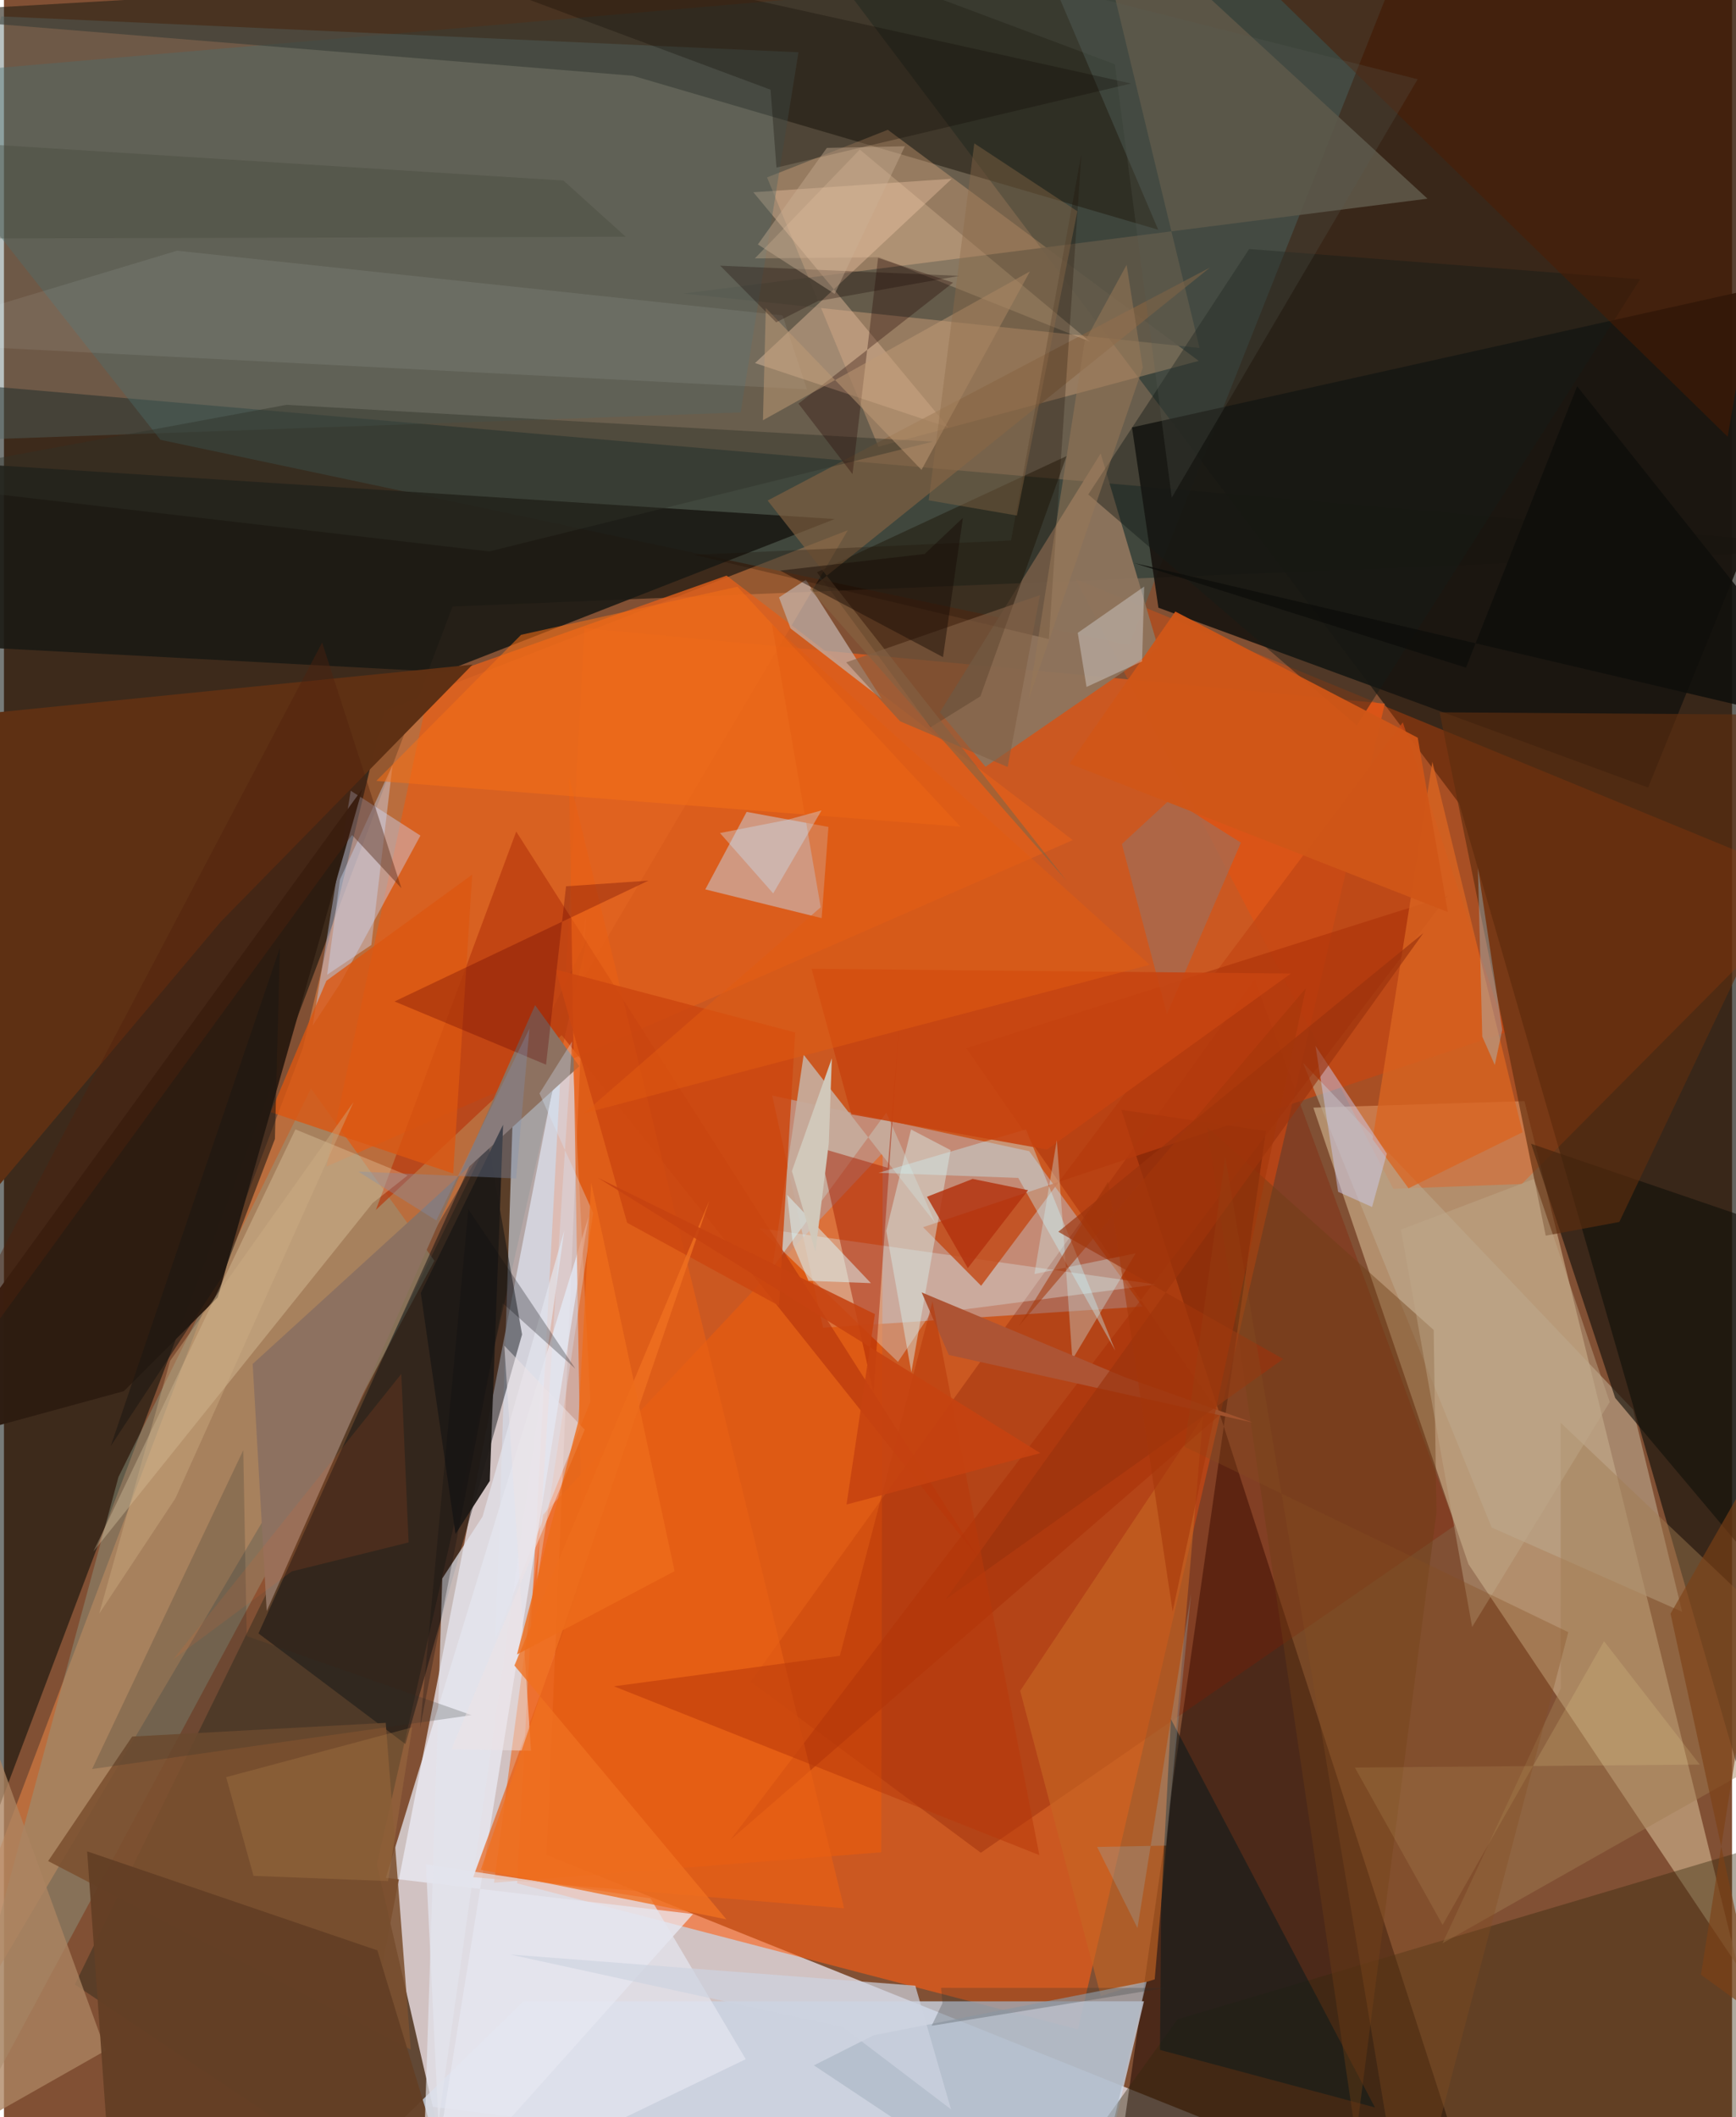 <svg xmlns="http://www.w3.org/2000/svg" width="228" height="278" viewBox="0 0 836 1024"><path fill="#815034" d="M0 0h836v1024H0z"/><path fill="#dfd7db" fill-opacity=".847" d="M262.492 897.206L281.75 442.73l-111.156 571.541L733.097 1086z"/><path fill="#13120b" fill-opacity=".655" d="M410.911-.524l293.102 389.169L898 1060.148V-2.449z"/><path fill="#ff5f14" fill-opacity=".584" d="M280.79 303.775l-32.533 607.131 271.309 70.648L668.018 340.31z"/><path fill="#030a06" fill-opacity=".537" d="M898 265.378L216.98 293.35-35.804 962.757l6.922-777.806z"/><path fill="#d6ba94" fill-opacity=".58" d="M708.475 756.53l-75.028-220.81 102.135-3.147 103.27 418.552z"/><path fill="#ff904a" fill-opacity=".455" d="M408.254 256.438L-62 1052.655l206.501-545.496 39.277-163.27z"/><path fill="#467373" fill-opacity=".392" d="M544.291 311.961L75.694 212.724-62 37.978 678.343-26.02z"/><path fill="#1b0500" fill-opacity=".514" d="M538.824 1049.115l71.697-502.09-69.953-10.23 172.533 533.4z"/><path fill="#573c28" fill-opacity=".914" d="M222.962 1086L34.268 959.837l247.829-505.785-101.71 447.692z"/><path fill="#bbcce0" fill-opacity=".439" d="M550.784 631.907l-54.805-75.115-124.33-26.92 24.605 112.303z"/><path fill="#cbd7e7" fill-opacity=".769" d="M523.471 1086l28.02-118.04-300.168.03L130.233 1086z"/><path fill="#fc4e00" fill-opacity=".314" d="M518.393 280.023l359.603 147.84L734.28 572.666l-62.154 2.315z"/><path fill="#191510" fill-opacity=".925" d="M795.396 380.902L898 128.263l-352.286 78.465 12.775 87.198z"/><path fill="#d4dce9" fill-opacity=".62" d="M283.698 677.881l-8.763-169.75-28.93 35.873-8.096 248.076z"/><path fill="#262116" fill-opacity=".612" d="M304.214 36.638L558.387 111.1 500.271-25.358-62 6.89z"/><path fill="#df5f1b" fill-opacity=".816" d="M349.569 278.39L517.04 406.323 156.03 564.205l50.6-235.189z"/><path fill="#f6bb87" fill-opacity=".318" d="M427.587 62.785l-58.426 23.03 53.879 130.256 154.963-41.513z"/><path fill="#8f9c87" fill-opacity=".439" d="M208.243 609.783l-250.679 466.365 97.832-361.79 93.122-187.915z"/><path fill="#841b00" fill-opacity=".314" d="M472.58 896.12l229.416-158.369-96.97-263.807-243.822 339.43z"/><path fill="#1a1914" fill-opacity=".89" d="M-62 221.33l19.89 90.136 254.754 13.545 189.285-73.976z"/><path fill="#ebecf6" fill-opacity=".718" d="M184.769 908.24l98.06-319.78-77.51 480.47L333.34 925.744z"/><path fill="#06090e" fill-opacity=".455" d="M233.133 546.45L123.13 790.031l71.097 53.507 56.42-198.103z"/><path fill="#ef5b0b" fill-opacity=".537" d="M424.416 895.892l.693-338.346-164.348 175.068-23.685 177.978z"/><path fill="#c9bfc5" fill-opacity=".596" d="M359.284 392.684l39.57 7.274-3.276 44.112-56.28-13.898z"/><path fill="#8e745d" fill-opacity=".945" d="M558.407 313.287l-83.582 57.567-22.074-26.357L530.56 219.33z"/><path fill="#5f3114" fill-opacity=".996" d="M104.916 445.793l121.77-124.345L-58.43 350.09-62 644.086z"/><path fill="#cbdbff" fill-opacity=".404" d="M162.555 475.84l38.925-71.692-33.711-21.687-18.433 113.565z"/><path fill="#34290d" fill-opacity=".404" d="M841.992 1045.583l-340.465 23.069 66.218-91.98 316.415-94.108z"/><path fill="#180f01" fill-opacity=".424" d="M393.317 276.777l54.976 74.965 24.072-14.956 41.684-116.197z"/><path fill="#c6ab9b" fill-opacity=".933" d="M371.752 613.268l55.1-75.101 23.659 53.311-63.636-81.332z"/><path fill="#d7dcdb" fill-opacity=".392" d="M557.392 621.26l-109.198 14.194L432.5 658.7l-67.17-64.72z"/><path fill="#c34815" fill-opacity=".8" d="M726.68 499.302l-49.96-149.934-203.985 272.524-28.095-28.346z"/><path fill="#b7370d" fill-opacity=".675" d="M269.797 500.645L472.106 754.44l-224.28-352.237-67.898 182.996z"/><path fill="#5e5848" fill-opacity=".894" d="M688.669 96.094l-359.882 45.888 249.612 26.323-53.914-223.321z"/><path fill="#2d1c11" fill-opacity=".984" d="M173.44 381.475l-70.048 246.063-45.378 45.31L-62 705.638z"/><path fill="#bba78b" fill-opacity=".62" d="M628.442 514.005l91.256 224.794 92.153 40.748-23.677-97.712z"/><path fill="#7b502f" fill-opacity=".875" d="M196.795 991.324l-12.1-158.049-122.672 6.639-40.644 60.225z"/><path fill="#deb797" fill-opacity=".482" d="M362.533 92.99l96.01-6.538-95.199 89.157 93.587 31.16z"/><path fill="#12100a" fill-opacity=".624" d="M842.721 588.702L898 817.18 779.471 676.135l-40.675-122.932z"/><path fill="#536763" fill-opacity=".404" d="M-1.25 7.937L-62 214.404l418.376-14.912L384.38 25.259z"/><path fill="#8d7160" d="M278.334 515.678L256.95 486.16 127.117 779.208l-6.792-119.517z"/><path fill="#5e2e0e" fill-opacity=".643" d="M745.853 597.645l35.611-6.628L898 345.959l-203.468-1.438z"/><path fill="#c66624" fill-opacity=".631" d="M530.642 965.39l26.056-8.041 23.376-272.144-88.458 132.588z"/><path fill="#a82f06" fill-opacity=".522" d="M588.39 684.16L351.45 889.859l347.188-456.693-233.123 73.787z"/><path fill="#a07c53" fill-opacity=".443" d="M753.087 688.125l.034 128.494-57.155 123.254L898 825.656z"/><path fill="#e76015" fill-opacity=".682" d="M226.984 907.935l52.776-143.718-6.38-388.547 133.058 547.313z"/><path fill="#f2e1ba" fill-opacity=".29" d="M195.264 568.508l-16.91 13.381L43.252 750.434l97.757-204.2z"/><path fill="#a71e02" fill-opacity=".471" d="M394.489 555.137l26.162 118.47 12.707-181.722-5.79 72.932z"/><path fill="#0f1b1a" fill-opacity=".576" d="M559.248 991.473l.619-71.215 4.677-88.749 98.707 187.796z"/><path fill="#c0ada4" fill-opacity=".757" d="M387.935 280.39l36.722 57.652-44.107-34.062-5.606-15.023z"/><path fill="#da6521" fill-opacity=".765" d="M662.116 550.986l17.377 23.752 55.162-27.105-43.63-179.183z"/><path fill="#ac8461" fill-opacity=".773" d="M-37.985 1041.217l87.209-49.463-95.328-262.479 37.698 203.99z"/><path fill="#e4e5ef" fill-opacity=".714" d="M358.857 995.955l-146.74 70.739-7.964-164.949 108.621 16.426z"/><path fill="#c6f7fe" fill-opacity=".369" d="M494.423 546.242l43.202 107.004-46.93-83.534-67.63-2.453z"/><path fill="#d9ebe7" fill-opacity=".467" d="M426.835 595.314l12.136 68.362 18.99-107.398-19.146-9.996z"/><path fill="#9f6d5a" fill-opacity=".659" d="M562.62 490.414l35.786-82.85-33.818-21.28-23.761 21.943z"/><path fill="#6d3d15" fill-opacity=".416" d="M691.656 643.252L693 731.591l-38.953 301.995-71.921-488.356z"/><path fill="#1f1a16" fill-opacity=".957" d="M218.45 741.95l-16.8-116.58 39.826-81.39-6.452 172.293z"/><path fill="#633f25" fill-opacity=".957" d="M180.668 943.329L223.996 1086H53.708L40.247 895.436z"/><path fill="#b4330f" fill-opacity=".835" d="M495.448 575.662l-26.825-5.457-22.106 8.644 19.766 34.48z"/><path fill="#cdcef3" fill-opacity=".478" d="M661.853 583.775l7.144-25.802-34.525-52.134 10.968 70.611z"/><path fill="#db5711" fill-opacity=".788" d="M129.073 537.916l88.243 29.668 9.207-144.566-70.549 51.365z"/><path fill="#161b18" fill-opacity=".447" d="M654.465 350.88l137.047-215.794-189.122-14.643-77.833 118.71z"/><path fill="#e2e4ed" fill-opacity=".71" d="M212.036 763.472l19.482-29.933 39.563-138.421L201.732 1086z"/><path fill="#866342" fill-opacity=".627" d="M583.476 129.377L389.926 285.01 513.978 425.9 369.444 242.09z"/><path fill="#f1fffc" fill-opacity=".082" d="M-62 165.213l450.454 23.096-11.797-35.772-292.936-31.273z"/><path fill="#4f1c02" fill-opacity=".49" d="M685.362-54.476L554.388-62l279.501 273.242 43.088-252.015z"/><path fill="#acb7c5" fill-opacity=".675" d="M420.797 984.352l-28.968 14.595L522.647 1086l30.121-127.482z"/><path fill="#2f3127" fill-opacity=".416" d="M449.411 213.603l-214.645 53.121-295.93-34.374 197.832-36.542z"/><path fill="#0e0a00" fill-opacity=".29" d="M95.053-59.382l275.814 102.77 2.848 37.672 171.547-40.673z"/><path fill="#cc4710" fill-opacity=".851" d="M382.761 499.39l-115.834-30.484 34.538 122.5 73.5 40.14z"/><path fill="#ffd8b5" fill-opacity=".231" d="M414.025 72.344l111.36 92.897-101.95-40.806-60.167.55z"/><path fill="#c74410" fill-opacity=".89" d="M504.608 555.983l-94.69-16.988-19.214-70.414 231.88 2.287z"/><path fill="#cf5618" fill-opacity=".953" d="M683.947 356.81l14.565 84.31-182.959-71.751 51.123-73.588z"/><path fill="#2a2e2a" fill-opacity=".22" d="M226.274 829.56L42.649 855.612l73.12-154.187 1.675 89.869z"/><path fill="#d2f7f9" fill-opacity=".325" d="M547.478 606.192l-30.605 51.351-7.532-106.1-10.825 64.753z"/><path fill="#cbd7f2" fill-opacity=".427" d="M187.998 369.95l-25.452 55.459-6.195 46.039 21.376-14.389z"/><path fill="#1d0c00" fill-opacity=".263" d="M505.512 309.11l-171.615-40.776 153.29-6.905 34-186.628z"/><path fill="#f46e16" fill-opacity=".553" d="M462.714 399.853L354.85 283.777 250.163 307.04l-70.001 70.637z"/><path fill="#edf3fa" fill-opacity=".329" d="M550.583 319.895l-26.86 12.356-4.25-26.164 32.136-22.383z"/><path fill="#600003" fill-opacity=".298" d="M188.947 484.364l73.3 30.584 9.675-86.283 39.838-2.725z"/><path fill="#fbe6a2" fill-opacity=".153" d="M653.536 854.906l42.437 76.1 78.095-137.215L820.4 853.47z"/><path fill="#ad5434" d="M604.242 688.075l-147.154-32.737-13.13-30.24 98.334 41.027z"/><path fill="#ede4e5" fill-opacity=".506" d="M280.964 691.462l-64.49 154.576 38.498.726-12.915-195.914z"/><path fill="#9cd1e9" fill-opacity=".353" d="M724.814 498.122l-11.746-78.36 2.095 81.58 6.061 13.746z"/><path fill="#250600" fill-opacity=".318" d="M410.502 229.304l-26.128-34.084 74.79-58.521-36.292-11.944z"/><path fill="#bf9b76" fill-opacity=".514" d="M496.354 131.258l-129.172 72 1.376-54.273 75.323 78.28z"/><path fill="#9b330d" fill-opacity=".655" d="M455.727 773.41L686.66 451.315l-176.6 144.45 108.818 61.534z"/><path fill="#dcf6f7" fill-opacity=".51" d="M389.199 619.49l-7.55-17.804-2.794-23.828 40.553 42.75z"/><path fill="#c0a88a" fill-opacity=".451" d="M776.824 678.105l-36.643-107.883-64.367 24.498 34.442 192.197z"/><path fill="#d9ecff" fill-opacity=".306" d="M285.069 586.642l-27.404 180.784 17.162-263.696-15.757 25.132z"/><path fill="#b9390a" fill-opacity=".537" d="M500.883 897.25l-51.687-267.855-44.817 171.464-109.3 14.754z"/><path fill="#864f21" fill-opacity=".325" d="M590.834 559.586L678.864 1086l77.92-296.576-185.65-89.674z"/><path fill="#8f6c49" fill-opacity=".404" d="M469.423 69.343l49.863 32.824-29.249 147.187-42.673-7.363z"/><path fill="#50220d" fill-opacity=".408" d="M168.395 403.85l23.879 25.724-38.35-118.797-214.49 407.553z"/><path fill="#805f45" fill-opacity=".6" d="M501.195 287.823l-15.624 83.149-52.067-22.11-26.045-28.517z"/><path fill="#e35c12" fill-opacity=".482" d="M395.128 438.807l-23.596-136.79L554.32 466.641 280.605 538.47z"/><path fill="#7d4116" fill-opacity=".627" d="M864.672 678.226l-58.431 102.252 42.424 194.769-27.702-20.136z"/><path fill="#0e0e0b" fill-opacity=".855" d="M707.284 322.9L546.89 272.347l347.204 81.634-133.03-167.164z"/><path fill="#ef7020" fill-opacity=".784" d="M230.695 904.344l110.58-323.704-94.334 224.908 102.551 122.775z"/><path fill="#585e57" fill-opacity=".239" d="M683.906 38.332L564.945 240.694l-27.52-209.603L288.81-62z"/><path fill="#0b0e0f" fill-opacity=".275" d="M224.659 584.83l51.76 77.154-35.136-31.68-39.99 205.396z"/><path fill="#b5814c" fill-opacity=".286" d="M185.823 909.816l-65.094-2.524-13.24-47.748 90.01-24.096z"/><path fill="#8091b1" fill-opacity=".333" d="M209.148 590.29l45.086-92.855-6.464 72.557-76.385-3.352z"/><path fill="#d0c8ba" fill-opacity=".992" d="M399.04 552.942l1.466-41.07-19.319 54.524 11.379 38.997z"/><path fill="#96a0a4" fill-opacity=".337" d="M574.316 770.654l-25.952 161.879-19.53-39.244 33.37-.628z"/><path fill="#47483b" fill-opacity=".361" d="M300.781 114.501l-355.615.975L-62 66.43l332.666 20.886z"/><path fill="#cde8ff" fill-opacity=".349" d="M378.73 396.572l16.78-4.6-23.37 40.138-25.747-29.198z"/><path fill="#ced3e1" fill-opacity=".69" d="M405.796 980.402L244.818 945.32l196.066 15.078 17.273 59.806z"/><path fill="#1d1812" fill-opacity=".573" d="M131.079 550.87l-25.45 66.61-53.965 81.905 81.821-240.935z"/><path fill="#272f31" fill-opacity=".243" d="M453.353 961.467l.67 7.402-5.23 10.921 113.175-18.304z"/><path fill="#a3360a" fill-opacity=".557" d="M565.38 779.424l-31.243-207.93-43.182 69.93 138.868-163.451z"/><path fill="#190b05" fill-opacity=".467" d="M463.91 250.467l-18.504 17.476-69.9 8.033 78.79 41.864z"/><path fill="#180500" fill-opacity=".286" d="M393.73 145.63l-20.171 10.263-27.053-27.386 115.616 4.917z"/><path fill="#ed6c1b" fill-opacity=".804" d="M248.193 800.197l29.726-112.912 6.188-115.242 40.311 187.873z"/><path fill="#cfae85" fill-opacity=".404" d="M169.118 533.037L82.942 724.698l-36.86 55.764 34.291-122.253z"/><path fill="#fd6623" fill-opacity=".122" d="M81.88 802.58L192.223 664.5l3.538 81.52-56.571 14.026z"/><path fill="#ccb194" fill-opacity=".404" d="M364.732 118.229l37.132 23.917 33.975-71.408-37.751.794z"/><path fill="#987857" fill-opacity=".522" d="M543.109 128.11l7.825 49.715-55.187 160.446 27.02-172.89z"/><path fill="#c64210" fill-opacity=".878" d="M421.343 635.593l-133.97-65.93 213.982 133.162-93.736 24.852z"/></svg>